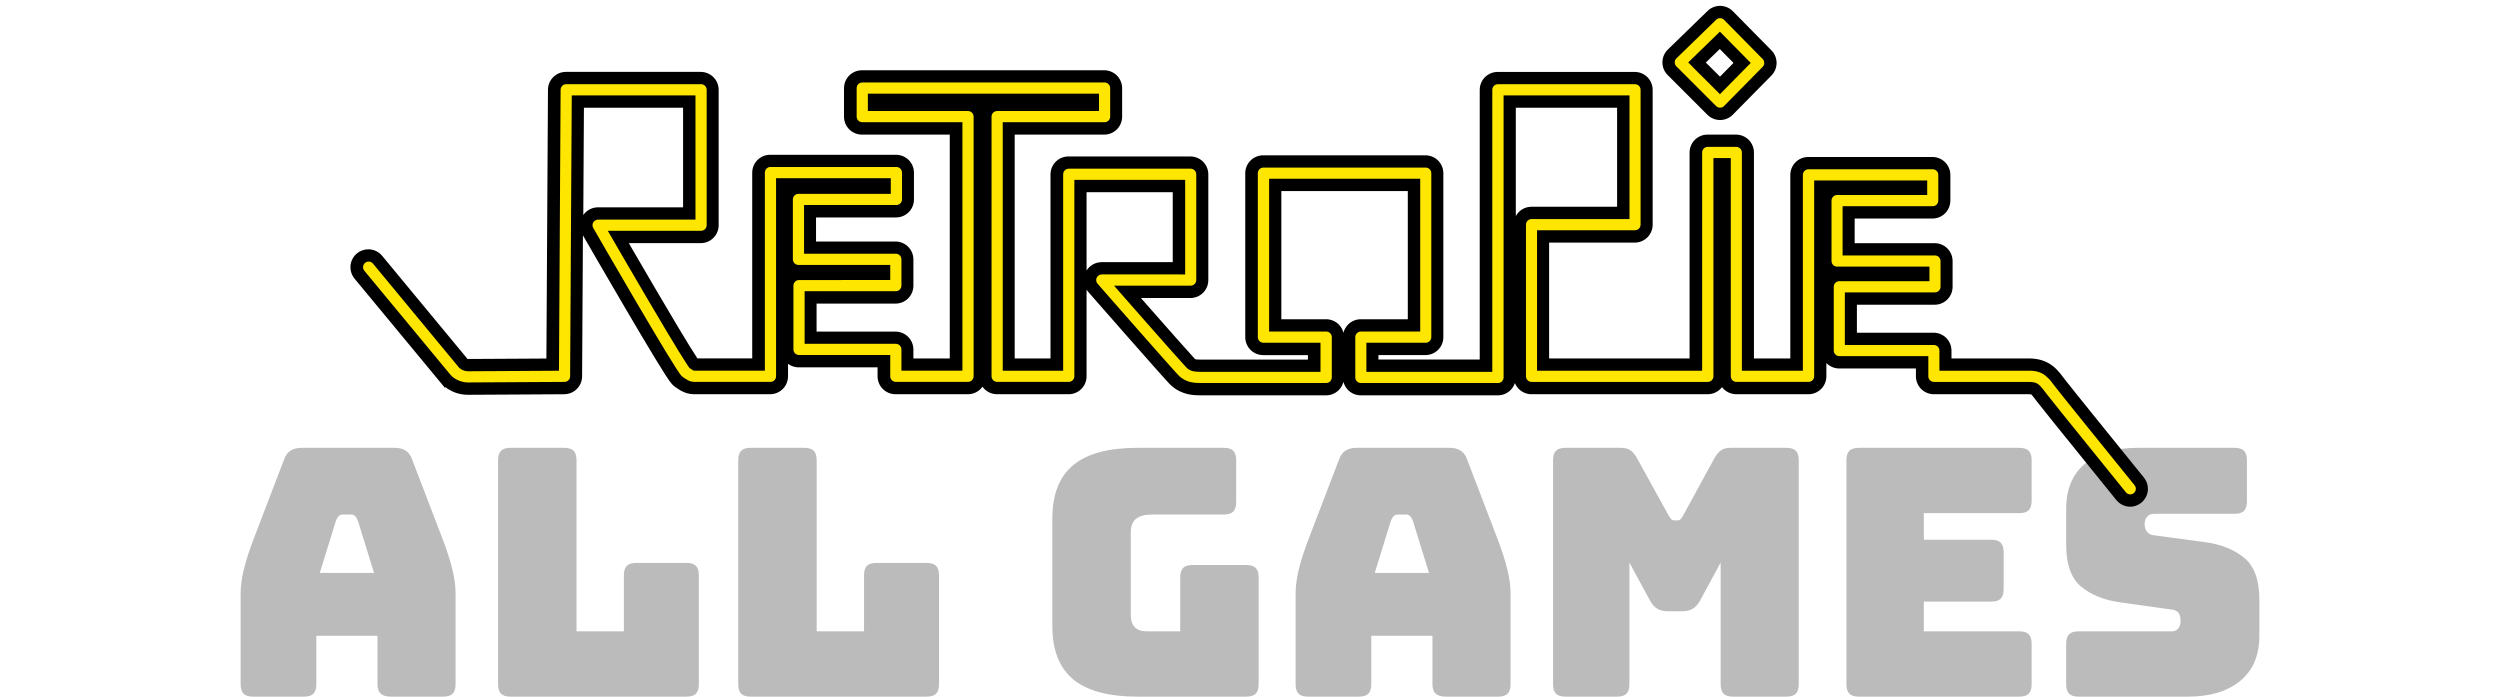 <?xml version="1.0" encoding="utf-8"?>
<svg id="Layer_2" width="1606.03" height="447.53" viewBox="0 0 1577.29 447.53" xmlns="http://www.w3.org/2000/svg">
  <path d="M 201.491 334.31 L 201.491 334.31 L 191.061 368.05 L 225.911 368.05 L 215.481 334.31 L 215.481 334.31 C 214.888 332.977 214.258 332.013 213.591 331.42 L 213.591 331.42 L 213.591 331.42 C 212.924 330.833 212.148 330.54 211.261 330.54 L 211.261 330.54 L 205.711 330.54 L 205.711 330.54 C 204.824 330.54 204.048 330.833 203.381 331.42 L 203.381 331.42 L 203.381 331.42 C 202.714 332.013 202.084 332.977 201.491 334.31 Z M 188.841 408.46 L 188.841 439.54 L 188.841 439.54 C 188.841 442.353 188.211 444.387 186.951 445.64 L 186.951 445.64 L 186.951 445.64 C 185.691 446.9 183.654 447.53 180.841 447.53 L 180.841 447.53 L 148.211 447.53 L 148.211 447.53 C 145.398 447.53 143.364 446.9 142.111 445.64 L 142.111 445.64 L 142.111 445.64 C 140.851 444.387 140.221 442.353 140.221 439.54 L 140.221 439.54 L 140.221 380.93 L 140.221 380.93 C 140.221 376.49 140.924 371.383 142.331 365.61 L 142.331 365.61 L 142.331 365.61 C 143.738 359.837 145.921 353.103 148.881 345.41 L 148.881 345.41 L 168.191 295.02 L 168.191 295.02 C 169.078 292.5 170.448 290.65 172.301 289.47 L 172.301 289.47 L 172.301 289.47 C 174.148 288.283 176.551 287.69 179.511 287.69 L 179.511 287.69 L 239.231 287.69 L 239.231 287.69 C 242.044 287.69 244.374 288.283 246.221 289.47 L 246.221 289.47 L 246.221 289.47 C 248.074 290.65 249.444 292.5 250.331 295.02 L 250.331 295.02 L 269.641 345.41 L 269.641 345.41 C 272.601 353.103 274.784 359.837 276.191 365.61 L 276.191 365.61 L 276.191 365.61 C 277.598 371.383 278.301 376.49 278.301 380.93 L 278.301 380.93 L 278.301 439.54 L 278.301 439.54 C 278.301 442.353 277.674 444.387 276.421 445.64 L 276.421 445.64 L 276.421 445.64 C 275.161 446.9 273.124 447.53 270.311 447.53 L 270.311 447.53 L 236.791 447.53 L 236.791 447.53 C 233.831 447.53 231.648 446.9 230.241 445.64 L 230.241 445.64 L 230.241 445.64 C 228.834 444.387 228.131 442.353 228.131 439.54 L 228.131 439.54 L 228.131 408.46 L 188.841 408.46 Z M 426.591 447.53 L 426.591 447.53 L 313.591 447.53 L 313.591 447.53 C 310.778 447.53 308.744 446.9 307.491 445.64 L 307.491 445.64 L 307.491 445.64 C 306.231 444.387 305.601 442.353 305.601 439.54 L 305.601 439.54 L 305.601 295.68 L 305.601 295.68 C 305.601 292.867 306.231 290.833 307.491 289.58 L 307.491 289.58 L 307.491 289.58 C 308.744 288.32 310.778 287.69 313.591 287.69 L 313.591 287.69 L 348.001 287.69 L 348.001 287.69 C 350.814 287.69 352.851 288.32 354.111 289.58 L 354.111 289.58 L 354.111 289.58 C 355.364 290.833 355.991 292.867 355.991 295.68 L 355.991 295.68 L 355.991 405.57 L 386.411 405.57 L 386.411 369.61 L 386.411 369.61 C 386.411 366.797 387.038 364.76 388.291 363.5 L 388.291 363.5 L 388.291 363.5 C 389.551 362.247 391.588 361.62 394.401 361.62 L 394.401 361.62 L 426.591 361.62 L 426.591 361.62 C 429.404 361.62 431.438 362.247 432.691 363.5 L 432.691 363.5 L 432.691 363.5 C 433.951 364.76 434.581 366.797 434.581 369.61 L 434.581 369.61 L 434.581 439.54 L 434.581 439.54 C 434.581 442.353 433.951 444.387 432.691 445.64 L 432.691 445.64 L 432.691 445.64 C 431.438 446.9 429.404 447.53 426.591 447.53 Z M 580.871 447.53 L 580.871 447.53 L 467.871 447.53 L 467.871 447.53 C 465.058 447.53 463.025 446.9 461.771 445.64 L 461.771 445.64 L 461.771 445.64 C 460.511 444.387 459.881 442.353 459.881 439.54 L 459.881 439.54 L 459.881 295.68 L 459.881 295.68 C 459.881 292.867 460.511 290.833 461.771 289.58 L 461.771 289.58 L 461.771 289.58 C 463.025 288.32 465.058 287.69 467.871 287.69 L 467.871 287.69 L 502.281 287.69 L 502.281 287.69 C 505.095 287.69 507.131 288.32 508.391 289.58 L 508.391 289.58 L 508.391 289.58 C 509.645 290.833 510.271 292.867 510.271 295.68 L 510.271 295.68 L 510.271 405.57 L 540.691 405.57 L 540.691 369.61 L 540.691 369.61 C 540.691 366.797 541.318 364.76 542.571 363.5 L 542.571 363.5 L 542.571 363.5 C 543.831 362.247 545.868 361.62 548.681 361.62 L 548.681 361.62 L 580.871 361.62 L 580.871 361.62 C 583.685 361.62 585.718 362.247 586.971 363.5 L 586.971 363.5 L 586.971 363.5 C 588.231 364.76 588.861 366.797 588.861 369.61 L 588.861 369.61 L 588.861 439.54 L 588.861 439.54 C 588.861 442.353 588.231 444.387 586.971 445.64 L 586.971 445.64 L 586.971 445.64 C 585.718 446.9 583.685 447.53 580.871 447.53 Z M 786.209 447.53 L 786.209 447.53 L 716.279 447.53 L 716.279 447.53 C 697.779 447.53 684.052 443.83 675.099 436.43 L 675.099 436.43 L 675.099 436.43 C 666.145 429.03 661.669 417.633 661.669 402.24 L 661.669 402.24 L 661.669 332.98 L 661.669 332.98 C 661.669 317.587 666.145 306.19 675.099 298.79 L 675.099 298.79 L 675.099 298.79 C 684.052 291.39 697.779 287.69 716.279 287.69 L 716.279 287.69 L 771.779 287.69 L 771.779 287.69 C 774.592 287.69 776.625 288.32 777.879 289.58 L 777.879 289.58 L 777.879 289.58 C 779.139 290.833 779.769 292.867 779.769 295.68 L 779.769 295.68 L 779.769 322.54 L 779.769 322.54 C 779.769 325.353 779.139 327.39 777.879 328.65 L 777.879 328.65 L 777.879 328.65 C 776.625 329.91 774.592 330.54 771.779 330.54 L 771.779 330.54 L 725.599 330.54 L 725.599 330.54 C 721.012 330.54 717.609 331.463 715.389 333.31 L 715.389 333.31 L 715.389 333.31 C 713.169 335.163 712.059 337.94 712.059 341.64 L 712.059 341.64 L 712.059 394.69 L 712.059 394.69 C 712.059 398.39 712.909 401.13 714.609 402.91 L 714.609 402.91 L 714.609 402.91 C 716.315 404.683 718.869 405.57 722.269 405.57 L 722.269 405.57 L 743.809 405.57 L 743.809 370.94 L 743.809 370.94 C 743.809 368.127 744.435 366.09 745.689 364.83 L 745.689 364.83 L 745.689 364.83 C 746.949 363.577 748.985 362.95 751.799 362.95 L 751.799 362.95 L 786.209 362.95 L 786.209 362.95 C 789.022 362.95 791.055 363.577 792.309 364.83 L 792.309 364.83 L 792.309 364.83 C 793.569 366.09 794.199 368.127 794.199 370.94 L 794.199 370.94 L 794.199 439.54 L 794.199 439.54 C 794.199 442.353 793.569 444.387 792.309 445.64 L 792.309 445.64 L 792.309 445.64 C 791.055 446.9 789.022 447.53 786.209 447.53 Z M 879.215 334.31 L 879.215 334.31 L 868.785 368.05 L 903.635 368.05 L 893.205 334.31 L 893.205 334.31 C 892.612 332.977 891.982 332.013 891.315 331.42 L 891.315 331.42 L 891.315 331.42 C 890.648 330.833 889.872 330.54 888.985 330.54 L 888.985 330.54 L 883.435 330.54 L 883.435 330.54 C 882.548 330.54 881.772 330.833 881.105 331.42 L 881.105 331.42 L 881.105 331.42 C 880.438 332.013 879.808 332.977 879.215 334.31 Z M 866.565 408.46 L 866.565 439.54 L 866.565 439.54 C 866.565 442.353 865.935 444.387 864.675 445.64 L 864.675 445.64 L 864.675 445.64 C 863.415 446.9 861.378 447.53 858.565 447.53 L 858.565 447.53 L 825.935 447.53 L 825.935 447.53 C 823.122 447.53 821.088 446.9 819.835 445.64 L 819.835 445.64 L 819.835 445.64 C 818.575 444.387 817.945 442.353 817.945 439.54 L 817.945 439.54 L 817.945 380.93 L 817.945 380.93 C 817.945 376.49 818.648 371.383 820.055 365.61 L 820.055 365.61 L 820.055 365.61 C 821.462 359.837 823.645 353.103 826.605 345.41 L 826.605 345.41 L 845.915 295.02 L 845.915 295.02 C 846.802 292.5 848.172 290.65 850.025 289.47 L 850.025 289.47 L 850.025 289.47 C 851.872 288.283 854.275 287.69 857.235 287.69 L 857.235 287.69 L 916.955 287.69 L 916.955 287.69 C 919.768 287.69 922.098 288.283 923.945 289.47 L 923.945 289.47 L 923.945 289.47 C 925.798 290.65 927.168 292.5 928.055 295.02 L 928.055 295.02 L 947.365 345.41 L 947.365 345.41 C 950.325 353.103 952.508 359.837 953.915 365.61 L 953.915 365.61 L 953.915 365.61 C 955.322 371.383 956.025 376.49 956.025 380.93 L 956.025 380.93 L 956.025 439.54 L 956.025 439.54 C 956.025 442.353 955.398 444.387 954.145 445.64 L 954.145 445.64 L 954.145 445.64 C 952.885 446.9 950.848 447.53 948.035 447.53 L 948.035 447.53 L 914.515 447.53 L 914.515 447.53 C 911.555 447.53 909.372 446.9 907.965 445.64 L 907.965 445.64 L 907.965 445.64 C 906.558 444.387 905.855 442.353 905.855 439.54 L 905.855 439.54 L 905.855 408.46 L 866.565 408.46 Z M 1024.395 447.53 L 1024.395 447.53 L 991.315 447.53 L 991.315 447.53 C 988.502 447.53 986.468 446.9 985.215 445.64 L 985.215 445.64 L 985.215 445.64 C 983.955 444.387 983.325 442.353 983.325 439.54 L 983.325 439.54 L 983.325 295.68 L 983.325 295.68 C 983.325 292.867 983.955 290.833 985.215 289.58 L 985.215 289.58 L 985.215 289.58 C 986.468 288.32 988.502 287.69 991.315 287.69 L 991.315 287.69 L 1027.055 287.69 L 1027.055 287.69 C 1029.422 287.69 1031.385 288.207 1032.945 289.24 L 1032.945 289.24 L 1032.945 289.24 C 1034.498 290.28 1035.938 291.983 1037.265 294.35 L 1037.265 294.35 L 1057.245 330.54 L 1057.245 330.54 C 1057.985 331.867 1058.615 332.827 1059.135 333.42 L 1059.135 333.42 L 1059.135 333.42 C 1059.655 334.013 1060.358 334.31 1061.245 334.31 L 1061.245 334.31 L 1063.245 334.31 L 1063.245 334.31 C 1064.132 334.31 1064.834 334.013 1065.354 333.42 L 1065.354 333.42 L 1065.354 333.42 C 1065.868 332.827 1066.495 331.867 1067.235 330.54 L 1067.235 330.54 L 1086.995 294.35 L 1086.995 294.35 C 1088.328 291.983 1089.771 290.28 1091.324 289.24 L 1091.324 289.24 L 1091.324 289.24 C 1092.878 288.207 1094.838 287.69 1097.205 287.69 L 1097.205 287.69 L 1133.175 287.69 L 1133.175 287.69 C 1135.988 287.69 1138.021 288.32 1139.275 289.58 L 1139.275 289.58 L 1139.275 289.58 C 1140.535 290.833 1141.165 292.867 1141.165 295.68 L 1141.165 295.68 L 1141.165 439.54 L 1141.165 439.54 C 1141.165 442.353 1140.535 444.387 1139.275 445.64 L 1139.275 445.64 L 1139.275 445.64 C 1138.021 446.9 1135.988 447.53 1133.175 447.53 L 1133.175 447.53 L 1098.985 447.53 L 1098.985 447.53 C 1096.172 447.53 1094.138 446.9 1092.885 445.64 L 1092.885 445.64 L 1092.885 445.64 C 1091.625 444.387 1090.995 442.353 1090.995 439.54 L 1090.995 439.54 L 1090.995 361.39 L 1077.895 385.59 L 1077.895 385.59 C 1076.562 388.11 1074.972 389.923 1073.125 391.03 L 1073.125 391.03 L 1073.125 391.03 C 1071.271 392.143 1068.938 392.7 1066.125 392.7 L 1066.125 392.7 L 1057.245 392.7 L 1057.245 392.7 C 1054.438 392.7 1052.108 392.143 1050.255 391.03 L 1050.255 391.03 L 1050.255 391.03 C 1048.407 389.923 1046.818 388.11 1045.485 385.59 L 1045.485 385.59 L 1032.385 361.39 L 1032.385 439.54 L 1032.385 439.54 C 1032.385 442.353 1031.755 444.387 1030.495 445.64 L 1030.495 445.64 L 1030.495 445.64 C 1029.241 446.9 1027.208 447.53 1024.395 447.53 Z M 1282.791 447.53 L 1282.791 447.53 L 1179.781 447.53 L 1179.781 447.53 C 1176.968 447.53 1174.935 446.9 1173.681 445.64 L 1173.681 445.64 L 1173.681 445.64 C 1172.421 444.387 1171.791 442.353 1171.791 439.54 L 1171.791 439.54 L 1171.791 295.68 L 1171.791 295.68 C 1171.791 292.867 1172.421 290.833 1173.681 289.58 L 1173.681 289.58 L 1173.681 289.58 C 1174.935 288.32 1176.968 287.69 1179.781 287.69 L 1179.781 287.69 L 1282.791 287.69 L 1282.791 287.69 C 1285.604 287.69 1287.638 288.32 1288.891 289.58 L 1288.891 289.58 L 1288.891 289.58 C 1290.151 290.833 1290.781 292.867 1290.781 295.68 L 1290.781 295.68 L 1290.781 321.66 L 1290.781 321.66 C 1290.781 324.467 1290.151 326.5 1288.891 327.76 L 1288.891 327.76 L 1288.891 327.76 C 1287.638 329.02 1285.604 329.65 1282.791 329.65 L 1282.791 329.65 L 1221.521 329.65 L 1221.521 346.74 L 1264.811 346.74 L 1264.811 346.74 C 1267.618 346.74 1269.651 347.37 1270.911 348.63 L 1270.911 348.63 L 1270.911 348.63 C 1272.171 349.89 1272.801 351.923 1272.801 354.73 L 1272.801 354.73 L 1272.801 378.49 L 1272.801 378.49 C 1272.801 381.303 1272.171 383.337 1270.911 384.59 L 1270.911 384.59 L 1270.911 384.59 C 1269.651 385.85 1267.618 386.48 1264.811 386.48 L 1264.811 386.48 L 1221.521 386.48 L 1221.521 405.57 L 1282.791 405.57 L 1282.791 405.57 C 1285.604 405.57 1287.638 406.2 1288.891 407.46 L 1288.891 407.46 L 1288.891 407.46 C 1290.151 408.72 1290.781 410.753 1290.781 413.56 L 1290.781 413.56 L 1290.781 439.54 L 1290.781 439.54 C 1290.781 442.353 1290.151 444.387 1288.891 445.64 L 1288.891 445.64 L 1288.891 445.64 C 1287.638 446.9 1285.604 447.53 1282.791 447.53 Z M 1391.12 447.53 L 1391.12 447.53 L 1320.959 447.53 L 1320.959 447.53 C 1318.153 447.53 1316.12 446.9 1314.86 445.64 L 1314.86 445.64 L 1314.86 445.64 C 1313.6 444.387 1312.969 442.353 1312.969 439.54 L 1312.969 439.54 L 1312.969 413.56 L 1312.969 413.56 C 1312.969 410.753 1313.6 408.72 1314.86 407.46 L 1314.86 407.46 L 1314.86 407.46 C 1316.12 406.2 1318.153 405.57 1320.959 405.57 L 1320.959 405.57 L 1380.68 405.57 L 1380.68 405.57 C 1382.607 405.57 1384.05 404.943 1385.01 403.69 L 1385.01 403.69 L 1385.01 403.69 C 1385.969 402.43 1386.449 400.91 1386.449 399.13 L 1386.449 399.13 L 1386.449 399.13 C 1386.449 396.617 1385.969 394.767 1385.01 393.58 L 1385.01 393.58 L 1385.01 393.58 C 1384.05 392.4 1382.607 391.737 1380.68 391.59 L 1380.68 391.59 L 1347.38 386.92 L 1347.38 386.92 C 1337.02 385.44 1328.697 382.037 1322.41 376.71 L 1322.41 376.71 L 1322.41 376.71 C 1316.116 371.383 1312.969 362.503 1312.969 350.07 L 1312.969 350.07 L 1312.969 326.76 L 1312.969 326.76 C 1312.969 314.18 1317.04 304.523 1325.18 297.79 L 1325.18 297.79 L 1325.18 297.79 C 1333.32 291.057 1344.57 287.69 1358.93 287.69 L 1358.93 287.69 L 1421.09 287.69 L 1421.09 287.69 C 1423.896 287.69 1425.93 288.32 1427.189 289.58 L 1427.189 289.58 L 1427.189 289.58 C 1428.449 290.833 1429.08 292.867 1429.08 295.68 L 1429.08 295.68 L 1429.08 322.1 L 1429.08 322.1 C 1429.08 324.913 1428.449 326.947 1427.189 328.2 L 1427.189 328.2 L 1427.189 328.2 C 1425.93 329.46 1423.896 330.09 1421.09 330.09 L 1421.09 330.09 L 1369.36 330.09 L 1369.36 330.09 C 1367.433 330.09 1365.953 330.72 1364.92 331.98 L 1364.92 331.98 L 1364.92 331.98 C 1363.886 333.24 1363.37 334.83 1363.37 336.75 L 1363.37 336.75 L 1363.37 336.75 C 1363.37 338.677 1363.886 340.307 1364.92 341.64 L 1364.92 341.64 L 1364.92 341.64 C 1365.953 342.967 1367.433 343.707 1369.36 343.86 L 1369.36 343.86 L 1402.439 348.3 L 1402.439 348.3 C 1412.8 349.78 1421.16 353.183 1427.52 358.51 L 1427.52 358.51 L 1427.52 358.51 C 1433.886 363.837 1437.07 372.717 1437.07 385.15 L 1437.07 385.15 L 1437.07 408.46 L 1437.07 408.46 C 1437.07 421.04 1432.964 430.697 1424.75 437.43 L 1424.75 437.43 L 1424.75 437.43 C 1416.537 444.163 1405.327 447.53 1391.12 447.53 Z" style="white-space: pre; fill: rgb(187, 187, 187);"/>
  <g transform="matrix(0.719, 0, 0, 0.719, 1.479, -2.71)">
    <g id="g236">
      <path d="m 1873.1,447.11 c -0,-0.005 -36,-44.438 -56.767,-70.271 -6.948,-8.647 -12.102,-15.091 -13.915,-17.459 -2.52,-3.319 -4.314,-5.711 -5.493,-6.885 -1.24,-1.194 -1.428,-1.258 -2.363,-1.588 -0.648,-0.195 -1.811,-0.406 -3.803,-0.406 h -85.001 c -2.765,0 -5.47,-1.118 -7.423,-3.074 -1.955,-1.955 -3.076,-4.66 -3.076,-7.425 v -12.501 h -73.999 c -2.767,0 -5.47,-1.121 -7.425,-3.074 -1.955,-1.955 -3.076,-4.66 -3.076,-7.425 v -57.001 c 0,-2.765 1.121,-5.47 3.076,-7.425 1.955,-1.955 4.658,-3.074 7.425,-3.074 l 74.999,-0.002 v -1.999 h -77 c -2.765,0 -5.47,-1.119 -7.425,-3.074 -1.953,-1.955 -3.074,-4.66 -3.074,-7.425 v -54 c 0,-2.765 1.121,-5.47 3.074,-7.425 1.955,-1.956 4.66,-3.074 7.425,-3.074 l 74.998,-0.002 v -1.999 h -90 v 169.5 c 0,2.765 -1.118,5.467 -3.074,7.423 -1.955,1.955 -4.658,3.076 -7.423,3.076 h -64.501 c -2.765,0 -5.47,-1.118 -7.425,-3.074 -1.953,-1.955 -3.074,-4.66 -3.074,-7.425 l -0,-189.5 h -4.5 v 189.5 c 0,2.765 -1.118,5.467 -3.074,7.423 -1.955,1.955 -4.658,3.076 -7.423,3.076 h -157.5 c -2.767,0 -5.47,-1.118 -7.425,-3.074 -1.955,-1.955 -3.076,-4.66 -3.076,-7.425 v -135.5 c 0,-2.765 1.121,-5.47 3.076,-7.425 1.955,-1.956 4.658,-3.076 7.425,-3.076 h 81.998 v -99.5 h -101.5 v 246.5 c 0,2.765 -1.121,5.47 -3.076,7.426 -1.953,1.953 -4.658,3.074 -7.423,3.074 h -122.5 c -2.767,0 -5.47,-1.119 -7.425,-3.074 -1.956,-1.956 -3.076,-4.661 -3.076,-7.426 v -36 c 0,-2.765 1.12,-5.47 3.076,-7.425 1.955,-1.955 4.658,-3.074 7.425,-3.074 l 47.499,-0.002 V 169 h -124 v 125.5 h 45.502 c 2.765,0 5.47,1.119 7.425,3.074 1.956,1.955 3.074,4.66 3.074,7.425 v 36 c 0,2.765 -1.121,5.47 -3.076,7.426 -1.956,1.953 -4.658,3.074 -7.423,3.074 h -111.5 c -3.131,-0.015 -6.659,-0.019 -10.691,-0.915 -4.014,-0.871 -8.395,-2.879 -12.111,-6.086 -0.648,-0.564 -0.848,-0.787 -1.191,-1.128 -0.312,-0.321 -0.642,-0.668 -1.022,-1.073 -0.752,-0.805 -1.694,-1.829 -2.824,-3.076 -2.258,-2.49 -5.264,-5.846 -8.773,-9.793 -7.02,-7.889 -16.051,-18.124 -24.98,-28.272 -17.86,-20.297 -35.305,-40.239 -35.308,-40.243 -2.712,-3.098 -3.36,-7.504 -1.659,-11.252 1.7,-3.75 5.444,-6.161 9.562,-6.161 h 68.999 V 170 h -87.999 v 170 c 0,2.765 -1.121,5.467 -3.076,7.423 -1.953,1.955 -4.658,3.076 -7.423,3.076 h -64 c -2.767,0 -5.47,-1.121 -7.425,-3.076 -1.956,-1.956 -3.076,-4.658 -3.076,-7.423 V 107.96 c 0,-2.765 1.121,-5.47 3.076,-7.425 1.956,-1.953 4.658,-3.074 7.425,-3.074 h 85.497 v -4.5 h -195.42 v 4.5 h 84.001 c 2.765,0 5.47,1.121 7.423,3.074 1.955,1.956 3.076,4.661 3.076,7.425 v 232 c 0,2.765 -1.121,5.467 -3.076,7.423 -1.953,1.958 -4.658,3.076 -7.423,3.076 H 778.34 c -2.765,0 -5.467,-1.118 -7.422,-3.074 -1.956,-1.955 -3.077,-4.66 -3.077,-7.425 v -13.503 h -76 c -2.765,0 -5.469,-1.118 -7.422,-3.073 -1.956,-1.953 -3.077,-4.658 -3.077,-7.423 V 258.96 c 0,-2.768 1.121,-5.47 3.074,-7.425 1.956,-1.956 4.66,-3.074 7.425,-3.074 l 76,-0.003 v -2.498 h -76.5 c -2.765,0 -5.47,-1.121 -7.425,-3.074 -1.955,-1.956 -3.074,-4.661 -3.074,-7.426 v -53.5 c 0,-2.765 1.119,-5.47 3.074,-7.425 1.956,-1.956 4.661,-3.076 7.425,-3.076 h 77 v -3.001 h -91.5 v 171.5 c 0,2.765 -1.121,5.467 -3.076,7.423 -1.956,1.958 -4.658,3.076 -7.423,3.076 h -67 c -1.116,-0.005 -2.322,-0.027 -3.769,-0.247 -1.435,-0.209 -3.058,-0.686 -4.372,-1.282 -2.675,-1.247 -3.996,-2.313 -6.185,-3.734 -1.142,-0.783 -1.568,-1.258 -1.983,-1.666 -0.39,-0.403 -0.665,-0.729 -0.929,-1.046 -0.513,-0.628 -0.951,-1.222 -1.435,-1.897 -0.951,-1.335 -2.036,-2.962 -3.314,-4.942 -2.549,-3.95 -5.839,-9.267 -9.653,-15.548 -7.623,-12.553 -17.31,-28.923 -26.856,-45.199 -19.089,-32.545 -37.595,-64.685 -37.604,-64.696 -1.873,-3.253 -1.868,-7.249 0.009,-10.497 1.877,-3.246 5.339,-5.243 9.089,-5.243 l 81.5,-0.002 v -100 h -99.58 l -1.438,245.56 c -0.034,5.735 -4.702,10.403 -10.437,10.439 -0.03,0 -82.435,0.5 -86.062,0.5 -6.281,0.014 -11.354,-2.072 -14.664,-4.182 -3.172,-2.012 -4.93,-4.003 -5.549,-4.748 l -0.001,0.001 -76.876,-92.877 v 0.002 c -3.698,-4.468 -3.074,-11.089 1.394,-14.784 4.468,-3.697 11.086,-3.074 14.784,1.395 l 76.744,92.714 c 0.099,0.093 0.351,0.313 0.708,0.536 0.752,0.452 1.74,0.931 3.461,0.944 1.632,0 23.213,-0.126 44.249,-0.25 11.746,-0.07 23.342,-0.14 31.311,-0.188 l 1.44,-245.62 c 0.032,-5.768 4.731,-10.438 10.499,-10.438 h 120.5 c 2.765,0 5.469,1.119 7.422,3.074 1.956,1.956 3.077,4.661 3.077,7.425 v 121 c 0,2.765 -1.121,5.47 -3.077,7.425 -1.953,1.953 -4.658,3.074 -7.422,3.074 h -73.809 c 3.11,5.373 6.855,11.833 10.976,18.918 11.49,19.761 25.895,44.396 37.511,63.808 7.721,12.91 14.289,23.618 17.663,28.632 0.464,0.697 0.882,1.293 1.182,1.709 0.615,0.409 1.095,0.723 1.425,0.934 0.017,10e-4 0.034,10e-4 0.052,10e-4 2.599,-0.002 38.303,-0.003 56.499,-0.002 v -171.5 c 0,-2.765 1.121,-5.47 3.077,-7.423 1.956,-1.956 4.658,-3.077 7.425,-3.077 h 112.5 c 2.765,0 5.467,1.121 7.423,3.077 1.955,1.953 3.076,4.658 3.076,7.423 v 24.001 c 0,2.765 -1.121,5.47 -3.076,7.423 -1.956,1.955 -4.658,3.076 -7.423,3.076 h -77.002 v 32.5 h 76.5 c 2.765,0 5.47,1.121 7.425,3.076 1.956,1.955 3.077,4.658 3.077,7.425 v 23.5 c 0,2.765 -1.121,5.467 -3.077,7.423 -1.956,1.958 -4.661,3.076 -7.425,3.076 l -76,-0.002 v 36.002 h 76 c 2.765,0 5.47,1.121 7.425,3.076 1.956,1.956 3.077,4.658 3.077,7.426 v 13.497 h 43.498 v -211 h -83.998 c -2.765,0 -5.47,-1.119 -7.425,-3.074 -1.956,-1.956 -3.077,-4.661 -3.077,-7.425 V 82.445 c 0,-2.767 1.121,-5.47 3.077,-7.425 1.956,-1.956 4.661,-3.077 7.425,-3.077 h 216.5 c 2.765,0 5.47,1.121 7.425,3.077 1.956,1.955 3.074,4.658 3.074,7.425 v 25.499 c 0,2.765 -1.118,5.47 -3.074,7.425 -1.955,1.955 -4.66,3.076 -7.425,3.076 h -85.5 v 211 h 43.001 v -170 c 0,-2.765 1.121,-5.47 3.076,-7.425 1.956,-1.956 4.661,-3.076 7.425,-3.076 h 109 c 2.765,0 5.47,1.121 7.425,3.076 1.955,1.956 3.074,4.661 3.074,7.425 v 94.5 c 0,2.765 -1.121,5.468 -3.076,7.423 -1.953,1.955 -4.658,3.076 -7.423,3.076 h -56.342 c 4.75,5.417 10.236,11.667 15.898,18.108 16.278,18.516 34.146,38.746 39.771,44.816 0.504,0.547 0.932,0.995 1.141,1.211 1.172,0.931 1.792,1.164 2.972,1.467 1.218,0.291 3.188,0.41 6.059,0.398 4.831,-0.002 74.167,-0.002 101,-0.001 v -15 h -45.502 c -2.765,0 -5.47,-1.121 -7.423,-3.074 -1.956,-1.956 -3.077,-4.661 -3.077,-7.426 v -146.5 c 0,-2.767 1.121,-5.47 3.077,-7.425 1.953,-1.956 4.658,-3.076 7.423,-3.076 h 145 c 2.765,0 5.47,1.121 7.423,3.076 1.956,1.956 3.077,4.658 3.077,7.425 v 146.5 c 0,2.765 -1.121,5.47 -3.077,7.426 -1.955,1.953 -4.658,3.074 -7.423,3.074 h -47.503 v 14.999 h 101.5 v -246.5 c 0,-2.765 1.119,-5.47 3.074,-7.425 1.956,-1.956 4.661,-3.074 7.426,-3.074 h 122.5 c 2.765,0 5.47,1.119 7.425,3.074 1.956,1.956 3.074,4.661 3.074,7.425 v 120.5 c 0,2.765 -1.118,5.47 -3.074,7.423 -1.955,1.955 -4.66,3.076 -7.425,3.076 h -82.002 v 114.5 h 136.5 v -189.5 c 0,-2.765 1.121,-5.47 3.076,-7.423 1.955,-1.956 4.658,-3.077 7.425,-3.077 h 25.499 c 2.765,0 5.47,1.121 7.425,3.077 1.956,1.955 3.074,4.658 3.074,7.423 v 189.5 h 43.501 v -169.5 c 0,-2.765 1.121,-5.47 3.076,-7.425 1.956,-1.955 4.658,-3.074 7.425,-3.074 h 111 c 2.765,0 5.47,1.119 7.425,3.074 1.956,1.956 3.074,4.661 3.074,7.425 v 23 c 0,2.765 -1.118,5.47 -3.074,7.425 -1.955,1.953 -4.66,3.074 -7.425,3.074 h -75.001 v 33.001 h 77.002 c 2.765,0 5.47,1.119 7.426,3.074 1.953,1.956 3.073,4.661 3.073,7.426 v 22.999 c 0,2.765 -1.12,5.47 -3.076,7.426 -1.955,1.953 -4.658,3.074 -7.423,3.074 h -75.003 v 36 h 74.001 c 2.765,0 5.47,1.12 7.426,3.076 1.955,1.955 3.074,4.658 3.074,7.425 v 12.499 c 21.961,-10e-4 71.016,-10e-4 74.501,-10e-4 3.425,0.003 6.657,0.351 9.761,1.268 3.093,0.901 5.967,2.431 8.28,4.234 4.663,3.705 7.15,7.597 10.3,11.62 1.059,1.39 4.34,5.514 8.773,11.043 4.449,5.552 10.125,12.605 16.223,20.166 12.196,15.123 26.074,32.282 35.224,43.588 6.1,7.537 10.089,12.459 10.1,12.473 3.649,4.507 2.955,11.118 -1.55,14.769 -1.945,1.575 -4.282,2.341 -6.604,2.341 -3.2,0 -6.2,-1.32 -8.3,-3.89 z" id="path238" style="fill:#fee600"/>
      <path d="m 1881.3,456.5 c -4.638,0.008 -9.288,-2.034 -12.439,-5.928 l 10e-4,-0.002 c -0.194,-0.238 -36.054,-44.505 -56.78,-70.286 -6.963,-8.667 -12.089,-15.072 -14.009,-17.579 -2.411,-3.199 -4.271,-5.596 -4.935,-6.256 -0.133,-0.127 -0.245,-0.232 -0.335,-0.315 -0.081,-0.015 -0.188,-0.031 -0.322,-0.048 -0.353,-0.044 -0.898,-0.087 -1.686,-0.085 h -85.002 c -4.248,-0.009 -8.301,-1.684 -11.312,-4.686 -3,-3.012 -4.677,-7.062 -4.688,-11.313 v -7 h -68.498 c -4.253,-0.012 -8.301,-1.69 -11.314,-4.686 -0.063,-0.063 -0.125,-0.128 -0.188,-0.192 v 11.878 c -0.01,4.247 -1.686,8.3 -4.686,11.312 -3.012,2.997 -7.06,4.679 -11.312,4.688 h -64.501 c -4.248,-0.009 -8.301,-1.684 -11.316,-4.688 -0.519,-0.521 -0.997,-1.074 -1.435,-1.652 -0.438,0.579 -0.918,1.131 -1.437,1.652 -3.012,2.997 -7.06,4.679 -11.312,4.688 h -157.5 c -4.248,-0.009 -8.301,-1.684 -11.314,-4.686 -1.523,-1.53 -2.706,-3.328 -3.503,-5.285 -0.776,2.344 -2.091,4.497 -3.87,6.285 -3.012,2.997 -7.06,4.676 -11.312,4.686 h -122.5 c -4.249,-0.01 -8.302,-1.686 -11.313,-4.686 -2.05,-2.06 -3.482,-4.603 -4.188,-7.362 -0.705,2.761 -2.139,5.304 -4.19,7.367 -3.009,2.99 -7.057,4.671 -11.309,4.681 h -111.53 c -3.114,-0.019 -7.164,-0.002 -11.831,-1.041 -4.904,-1.071 -10.051,-3.438 -14.557,-7.312 -0.76,-0.654 -1.236,-1.156 -1.452,-1.369 l -0.039,-0.039 -0.037,-0.039 c -0.337,-0.347 -0.688,-0.716 -1.091,-1.147 -0.778,-0.83 -1.739,-1.873 -2.884,-3.137 -2.277,-2.512 -5.291,-5.876 -8.807,-9.832 -7.031,-7.901 -16.067,-18.142 -25.001,-28.295 -17.866,-20.304 -35.312,-40.248 -35.317,-40.252 -0.54,-0.618 -1.026,-1.27 -1.458,-1.949 v 77.413 c -0.009,4.252 -1.69,8.3 -4.686,11.312 -3.011,2.999 -7.062,4.679 -11.311,4.688 h -64.001 c -4.252,-0.009 -8.303,-1.69 -11.314,-4.688 -0.62,-0.623 -1.183,-1.29 -1.687,-1.993 -0.502,0.702 -1.064,1.367 -1.682,1.988 -3.016,3.009 -7.07,4.684 -11.316,4.692 h -64.74 c -4.248,-0.009 -8.3,-1.686 -11.312,-4.686 -2.998,-3.012 -4.679,-7.062 -4.688,-11.313 v -8.002 h -70.499 c -3.447,-0.008 -6.764,-1.111 -9.5,-3.129 v 11.131 c -0.009,4.252 -1.69,8.3 -4.686,11.309 -3.014,3.005 -7.066,4.682 -11.313,4.69 h -67.024 c -1.172,-0.005 -2.731,-0.03 -4.539,-0.305 -2.023,-0.303 -3.991,-0.884 -5.901,-1.739 -3.181,-1.481 -4.949,-2.876 -6.857,-4.107 l -0.06,-0.036 -0.057,-0.042 c -1.434,-0.956 -2.479,-2.024 -2.727,-2.279 l -0.05,-0.048 -0.048,-0.051 c -0.521,-0.537 -0.922,-1.014 -1.231,-1.388 -0.619,-0.759 -1.14,-1.466 -1.656,-2.186 -1.029,-1.447 -2.153,-3.133 -3.456,-5.153 -2.599,-4.025 -5.906,-9.369 -9.733,-15.674 -7.649,-12.598 -17.346,-28.982 -26.9,-45.272 -17.089,-29.136 -33.719,-57.958 -37.024,-63.69 l -0.738,126.06 c -0.066,8.758 -7.131,15.83 -15.919,15.907 h -0.046 c -0.039,0 -0.098,0 -0.176,0.002 -0.158,0 -0.39,0.003 -0.693,0.003 -0.605,0.004 -1.495,0.009 -2.626,0.016 -2.264,0.014 -5.5,0.034 -9.392,0.058 -7.786,0.046 -18.203,0.11 -28.732,0.172 -21.072,0.124 -42.539,0.25 -44.413,0.25 h -0.062 c -7.495,-0.009 -13.52,-2.477 -17.547,-5.036 -0.919,-0.583 -1.746,-1.169 -2.483,-1.738 l -0.507,0.506 -70.992,-85.766 -9.736,-11.761 c -2.46,-2.971 -3.681,-6.617 -3.676,-10.199 -0.004,-2.942 0.816,-5.892 2.413,-8.46 v -0.12 l 0.043,0.052 c 0.884,-1.404 2.001,-2.693 3.345,-3.802 2.968,-2.461 6.614,-3.681 10.197,-3.676 4.58,-0.008 9.176,1.985 12.332,5.8 l 76.291,92.168 c 0.047,0.004 0.149,0.009 0.384,0.034 1.571,0 23.194,-0.127 44.216,-0.25 9.292,-0.057 18.491,-0.111 25.875,-0.156 l 1.409,-240.19 c 0.06,-8.802 7.199,-15.898 15.999,-15.907 h 120.5 c 4.25,0.011 8.302,1.686 11.311,4.686 3,3.014 4.679,7.064 4.688,11.316 v 121 c -0.009,4.252 -1.688,8.302 -4.688,11.316 -3.011,2.998 -7.059,4.674 -11.311,4.686 h -64.264 c 1.931,3.33 4.006,6.904 6.187,10.653 11.483,19.749 25.882,44.374 37.475,63.749 7.692,12.861 14.277,23.591 17.522,28.407 0.042,0.063 0.085,0.127 0.127,0.189 5.819,-0.002 22.178,-0.004 37.027,-0.004 4.185,0 8.25,0 11.926,10e-4 v -165.95 c 0.009,-4.252 1.688,-8.302 4.688,-11.312 3.009,-3 7.06,-4.679 11.314,-4.688 h 112.5 c 4.252,0.009 8.302,1.69 11.311,4.686 3,3.011 4.679,7.062 4.688,11.313 v 24.001 c -0.009,4.252 -1.688,8.302 -4.688,11.312 -3.009,2.998 -7.059,4.679 -11.311,4.688 H 707.06 v 21.499 h 70.999 c 4.252,0.009 8.302,1.688 11.313,4.688 3,3.009 4.679,7.06 4.688,11.313 l 0.002,23.502 c -0.012,4.249 -1.693,8.3 -4.686,11.307 -3.016,3.007 -7.071,4.681 -11.318,4.689 h -70.5 v 25.003 h 70.499 c 4.252,0.01 8.302,1.688 11.316,4.688 2.995,3.009 4.679,7.06 4.688,11.313 v 8 h 32.496 v -200 h -78.496 c -4.25,-0.012 -8.3,-1.686 -11.316,-4.686 -2.998,-3.014 -4.679,-7.062 -4.688,-11.314 V 82.545 c 0.009,-4.254 1.69,-8.305 4.688,-11.313 3.013,-3 7.062,-4.679 11.316,-4.688 h 216.5 c 4.253,0.009 8.303,1.688 11.314,4.686 2.999,3.014 4.676,7.066 4.686,11.316 v 25.499 c -0.01,4.248 -1.684,8.3 -4.686,11.314 -3.014,3 -7.062,4.676 -11.314,4.688 h -80.002 v 200 h 32.001 v -164.49 c 0.011,-4.252 1.688,-8.302 4.688,-11.316 3.014,-3 7.064,-4.676 11.316,-4.686 l 109,-0.002 c 4.25,0.011 8.3,1.688 11.313,4.688 3,3.016 4.675,7.066 4.686,11.316 v 94.497 c -0.011,4.253 -1.69,8.303 -4.686,11.312 -3.014,3 -7.063,4.679 -11.313,4.688 h -44.201 c 2.55,2.903 5.198,5.919 7.887,8.977 16.256,18.489 34.173,38.773 39.686,44.723 0.298,0.322 0.57,0.611 0.773,0.825 0.069,0.05 0.116,0.081 0.142,0.097 l 0.01,0.009 c 0,-0.002 0,0 0.053,0.017 0.066,0.022 0.218,0.066 0.461,0.128 0.448,0.094 2.034,0.239 4.312,0.228 0.063,0 0.237,-0.005 0.499,-10e-4 3.367,-0.002 28.007,-0.004 53.264,-0.004 15.365,0 30.956,0 42.117,10e-4 v -3.999 h -40 c -4.254,-0.009 -8.302,-1.688 -11.313,-4.686 -2.998,-3.011 -4.679,-7.062 -4.688,-11.313 v -146.52 c 0.01,-4.254 1.689,-8.305 4.686,-11.314 3.014,-3.002 7.063,-4.679 11.315,-4.688 h 145 c 4.252,0.009 8.302,1.686 11.312,4.686 2.999,3.012 4.679,7.062 4.689,11.316 v 146.5 c -0.011,4.252 -1.69,8.303 -4.689,11.316 -3.012,2.995 -7.06,4.674 -11.312,4.683 h -42.003 v 4 h 90.503 v -241 c 0.01,-4.25 1.686,-8.3 4.686,-11.316 3.016,-3 7.065,-4.674 11.315,-4.684 l 122.5,-0.002 c 4.247,0.011 8.3,1.686 11.311,4.686 3.005,3.016 4.679,7.066 4.686,11.316 l 0,120.5 c -0.01,4.245 -1.684,8.3 -4.686,11.311 -3.014,2.998 -7.062,4.676 -11.313,4.686 h -76.504 v 103.5 h 125.5 v -184 c 0.01,-4.252 1.688,-8.302 4.686,-11.314 3.012,-2.998 7.062,-4.679 11.316,-4.688 h 25.499 c 4.252,0.009 8.302,1.69 11.311,4.688 3.003,3.014 4.679,7.064 4.688,11.314 v 184 h 32.5 v -164 c 0.01,-4.252 1.688,-8.3 4.688,-11.314 3.011,-3 7.063,-4.676 11.313,-4.686 h 111 c 4.247,0.012 8.298,1.686 11.312,4.686 3.004,3.014 4.676,7.066 4.686,11.314 l 0,23.001 c -0.012,4.248 -1.684,8.3 -4.688,11.316 -3.014,2.995 -7.06,4.672 -11.312,4.683 h -69.503 v 22.001 h 71.503 c 4.25,0.009 8.3,1.683 11.318,4.688 2.995,3.013 4.669,7.062 4.681,11.311 v 22.999 c -0.01,4.25 -1.688,8.3 -4.69,11.316 -3.009,2.995 -7.057,4.674 -11.309,4.683 h -69.504 v 25.001 h 68.502 c 4.249,0.01 8.302,1.687 11.315,4.686 2.998,3.014 4.674,7.064 4.686,11.316 v 6.997 h 69.004 c 3.791,0.003 7.572,0.388 11.295,1.486 3.818,1.119 7.257,2.949 10.165,5.209 5.417,4.313 8.274,8.82 11.251,12.596 0.964,1.264 4.275,5.428 8.69,10.935 4.444,5.544 10.119,12.596 16.212,20.153 12.194,15.118 26.07,32.275 35.219,43.58 6.055,7.481 10.016,12.368 10.105,12.479 0,0.007 0,0 -0,-0.005 -0,-0.004 -0.01,-0.009 -0,-0.002 2.39,2.947 3.568,6.539 3.566,10.063 0.01,4.64 -2.042,9.282 -5.929,12.44 -2.944,2.385 -6.527,3.566 -10.046,3.565 h -0.3 z M 1746.6,345 h 44.188 c 2.379,0.002 4.048,0.24 5.388,0.64 l 0.128,0.039 0.115,0.039 c 0.392,0.14 1.282,0.426 2.227,1.041 0.911,0.601 1.443,1.128 2.122,1.772 l 0.066,0.064 c 1.75,1.779 3.44,4.117 5.979,7.438 1.721,2.248 6.903,8.729 13.835,17.357 20.756,25.817 56.754,70.255 56.754,70.255 l -4.273,3.464 4.273,-3.464 c 0.997,1.229 2.412,1.847 3.892,1.854 1.119,-0.005 2.202,-0.355 3.135,-1.11 1.234,-1.004 1.852,-2.424 1.858,-3.896 -0.01,-1.121 -0.355,-2.199 -1.163,-3.204 -0.031,-0.036 -0.077,-0.093 -0.135,-0.167 -0.124,-0.151 -0.303,-0.374 -0.539,-0.663 -0.471,-0.582 -1.161,-1.434 -2.042,-2.522 -1.764,-2.174 -4.284,-5.289 -7.334,-9.06 -9.151,-11.307 -23.031,-28.466 -35.229,-43.594 -6.102,-7.563 -11.779,-14.621 -16.233,-20.178 -4.452,-5.553 -7.701,-9.635 -8.814,-11.094 -3.364,-4.332 -5.48,-7.607 -9.35,-10.674 -1.76,-1.378 -4.069,-2.607 -6.456,-3.296 -2.466,-0.729 -5.146,-1.041 -8.202,-1.043 -3.485,0 -52.541,0 -74.501,0.002 h -5.502 v -17.999 c 0.01,-1.284 -0.553,-2.64 -1.463,-3.536 -0.899,-0.913 -2.257,-1.476 -3.536,-1.466 h -79.501 v -47 h 80.503 c 1.277,0.009 2.635,-0.553 3.534,-1.463 0.91,-0.899 1.475,-2.257 1.466,-3.537 V 237 c 0.01,-1.279 -0.556,-2.642 -1.461,-3.536 -0.899,-0.91 -2.26,-1.473 -3.539,-1.463 h -82.503 v -44.002 h 80.503 c 1.275,0.011 2.64,-0.553 3.536,-1.463 0.908,-0.895 1.471,-2.252 1.461,-3.534 v -23.001 c 0.01,-1.28 -0.553,-2.64 -1.463,-3.537 -0.895,-0.908 -2.255,-1.473 -3.534,-1.461 h -111 c -1.284,-0.009 -2.638,0.55 -3.536,1.461 -0.911,0.899 -1.475,2.259 -1.466,3.537 v 175 h -54.502 v -195 c 0.01,-1.282 -0.551,-2.638 -1.463,-3.537 -0.897,-0.911 -2.26,-1.475 -3.534,-1.463 h -25.499 c -1.28,-0.011 -2.638,0.551 -3.539,1.466 -0.908,0.894 -1.473,2.254 -1.463,3.534 v 195 h -147.5 v -125.51 h 87.503 c 1.274,0.012 2.637,-0.553 3.538,-1.468 0.906,-0.892 1.468,-2.25 1.461,-3.529 l -0,-120.5 c 0.01,-1.282 -0.553,-2.64 -1.463,-3.539 -0.897,-0.908 -2.255,-1.47 -3.534,-1.461 h -122.5 c -1.282,-0.009 -2.642,0.553 -3.539,1.461 -0.908,0.899 -1.472,2.259 -1.463,3.539 v 252 h -112.5 v -25.999 h 53.005 c 1.277,0.009 2.638,-0.553 3.534,-1.463 0.913,-0.899 1.475,-2.26 1.465,-3.537 v -146.5 c 0.01,-1.282 -0.552,-2.635 -1.468,-3.539 -0.894,-0.911 -2.254,-1.472 -3.531,-1.463 h -145 c -1.279,-0.009 -2.638,0.553 -3.536,1.466 -0.913,0.901 -1.475,2.254 -1.464,3.537 v 146.5 c -0.011,1.277 0.553,2.638 1.466,3.537 0.895,0.908 2.257,1.472 3.534,1.463 h 51 v 26.001 h -5.5 c -11.116,-0.002 -29.523,-0.002 -47.617,-0.002 -25.59,0 -50.557,0 -53.38,0.002 h -0.066 l -0.063,-0.002 h -0.254 c -2.855,-0.014 -4.896,-0.081 -6.956,-0.546 l -0.051,-0.014 -0.039,-0.01 c -1.325,-0.254 -3.585,-1.223 -5.024,-2.486 l -0.278,-0.22 -0.254,-0.262 c -0.243,-0.252 -0.693,-0.723 -1.223,-1.298 -5.747,-6.204 -23.567,-26.384 -39.869,-44.925 -5.663,-6.442 -11.151,-12.694 -15.903,-18.113 l -8.002,-9.126 h 68.48 c 1.277,0.01 2.636,-0.555 3.532,-1.465 0.913,-0.899 1.475,-2.257 1.466,-3.535 v -94.497 c 0.01,-1.282 -0.553,-2.642 -1.464,-3.539 -0.896,-0.911 -2.257,-1.473 -3.534,-1.463 h -108.92 c -1.28,-0.009 -2.64,0.553 -3.537,1.466 -0.913,0.896 -1.475,2.257 -1.466,3.536 v 175.5 h -54 v -222.03 h 91.002 c 1.277,0.011 2.638,-0.553 3.537,-1.466 0.908,-0.894 1.473,-2.254 1.461,-3.534 V 82.463 c 0.012,-1.284 -0.551,-2.638 -1.464,-3.537 -0.896,-0.913 -2.257,-1.475 -3.534,-1.465 h -216.51 c -1.278,-0.009 -2.64,0.553 -3.539,1.465 -0.913,0.901 -1.472,2.254 -1.463,3.537 v 25.499 c -0.011,1.278 0.553,2.638 1.463,3.534 0.897,0.911 2.257,1.475 3.539,1.463 h 89.495 v 222 h -54.497 v -18.997 c 0.009,-1.282 -0.55,-2.635 -1.465,-3.536 -0.899,-0.911 -2.259,-1.475 -3.537,-1.466 h -81.5 v -47.002 l 81.5,0.002 c 1.282,0.009 2.637,-0.553 3.537,-1.463 0.915,-0.904 1.475,-2.26 1.465,-3.534 v -23.502 c 0.009,-1.279 -0.553,-2.637 -1.465,-3.536 -0.899,-0.91 -2.259,-1.475 -3.537,-1.466 h -82 v -43.497 h 82.503 c 1.277,0.009 2.635,-0.553 3.536,-1.468 0.908,-0.895 1.473,-2.255 1.463,-3.532 v -24.001 c 0.009,-1.277 -0.555,-2.638 -1.465,-3.534 -0.899,-0.913 -2.257,-1.475 -3.534,-1.466 h -112.51 c -1.28,-0.009 -2.635,0.553 -3.539,1.468 -0.911,0.895 -1.472,2.255 -1.463,3.532 v 177 l -5.504,-0.004 h -17.421 c -17.526,0 -37.175,0 -39.074,0.002 -0.016,0 -0.138,0.002 -0.365,-0.009 l -1.438,-0.083 -1.211,-0.772 c -0.372,-0.239 -0.874,-0.566 -1.511,-0.991 l -0.828,-0.553 -0.583,-0.808 c -0.342,-0.47 -0.796,-1.116 -1.287,-1.855 -3.521,-5.235 -10.07,-15.923 -17.82,-28.879 -11.637,-19.451 -26.049,-44.097 -37.544,-63.866 -4.124,-7.089 -7.871,-13.554 -10.983,-18.927 l -4.777,-8.257 h 83.347 c 1.277,0.012 2.64,-0.555 3.534,-1.463 0.913,-0.899 1.475,-2.259 1.465,-3.537 V 83.979 c 0.009,-1.277 -0.553,-2.64 -1.468,-3.539 -0.895,-0.908 -2.25,-1.47 -3.532,-1.461 h -120.5 c -2.734,-0.009 -4.993,2.236 -5,4.97 l -1.47,251.06 -5.436,0.031 c -7.97,0.049 -19.566,0.117 -31.313,0.188 -21.049,0.124 -42.587,0.25 -44.323,0.25 -2.704,0.044 -5.151,-1.007 -6.252,-1.731 l -0.037,-0.023 -0.051,-0.029 c -0.745,-0.471 -1.222,-0.881 -1.555,-1.19 l -0.25,-0.234 -76.962,-92.979 c -1.002,-1.207 -2.399,-1.806 -3.857,-1.813 -1.135,0.003 -2.234,0.365 -3.188,1.151 -1.202,0.996 -1.8,2.39 -1.81,3.854 0.004,1.112 0.353,2.19 1.103,3.127 l 76.378,92.274 0.538,0.646 c 0.399,0.475 1.697,1.986 4.275,3.623 2.562,1.636 6.64,3.331 11.648,3.323 h 0.062 c 3.578,0 85.975,-0.499 86.028,-0.499 2.708,-0.003 4.97,-2.264 4.97,-4.973 l 1.47,-251.03 h 110.54 v 111 l -86.998,0.002 c -1.792,0 -3.434,0.947 -4.33,2.5 -0.45,0.773 -0.672,1.63 -0.672,2.498 0,0.835 0.207,1.664 0.626,2.424 0.014,0.022 0.018,0.03 0.023,0.037 0.007,0.011 0.009,0.016 0.011,0.023 0.007,0.009 0.012,0.018 0.016,0.027 0.012,0.019 0.025,0.042 0.043,0.073 0.037,0.064 0.09,0.158 0.161,0.28 0.142,0.243 0.351,0.605 0.622,1.076 0.543,0.945 1.342,2.328 2.358,4.087 2.034,3.523 4.944,8.555 8.449,14.605 7.011,12.098 16.405,28.262 25.941,44.522 9.539,16.264 19.217,32.618 26.813,45.126 3.8,6.26 7.073,11.546 9.573,15.419 1.255,1.943 2.3,3.512 3.167,4.725 0.458,0.641 0.814,1.122 1.188,1.578 0.236,0.281 0.382,0.457 0.615,0.701 0.515,0.5 0.362,0.406 1.183,0.996 v 0.001 c 2.381,1.56 3.261,2.288 5.349,3.263 0.764,0.357 2.041,0.734 2.922,0.851 1.053,0.161 1.906,0.182 2.942,0.187 h 67.001 c 1.282,0.009 2.633,-0.553 3.532,-1.466 0.915,-0.901 1.477,-2.257 1.468,-3.534 v -177.02 h 102.51 v 14.001 h -82.498 c -1.28,-0.009 -2.637,0.555 -3.537,1.465 -0.91,0.897 -1.472,2.254 -1.463,3.537 v 53.499 c -0.009,1.28 0.553,2.641 1.461,3.534 0.899,0.911 2.261,1.476 3.539,1.466 h 81.998 v 13.499 l -81.498,0.003 c -1.282,-0.01 -2.64,0.55 -3.534,1.461 -0.913,0.898 -1.475,2.254 -1.465,3.539 v 56.999 c -0.009,1.277 0.553,2.638 1.468,3.536 0.892,0.906 2.25,1.468 3.532,1.459 h 81.5 v 19.004 c -0.011,1.277 0.553,2.638 1.465,3.536 0.897,0.911 2.25,1.473 3.532,1.464 h 64.503 c 1.28,0.009 2.635,-0.553 3.532,-1.466 0.913,-0.901 1.475,-2.257 1.465,-3.534 v -232 c 0.009,-1.277 -0.553,-2.637 -1.465,-3.536 -0.895,-0.908 -2.254,-1.473 -3.532,-1.463 h -89.502 v -15.5 h 206.51 v 15.5 h -90.997 c -1.28,-0.009 -2.638,0.553 -3.537,1.463 -0.911,0.899 -1.475,2.256 -1.463,3.536 v 232 c -0.009,1.277 0.55,2.633 1.463,3.534 0.901,0.913 2.257,1.475 3.537,1.466 h 64.001 c 1.277,0.009 2.635,-0.556 3.532,-1.466 0.913,-0.901 1.475,-2.257 1.465,-3.534 v -175.5 h 99 v 84.5 l -74.499,-0.003 c -1.958,0 -3.749,1.154 -4.559,2.945 -0.296,0.651 -0.443,1.346 -0.443,2.053 0.003,1.178 0.413,2.333 1.244,3.304 l 0.002,-0.001 0.007,0.009 c 0.007,0.009 0.021,0.023 0.036,0.044 0.034,0.039 0.085,0.094 0.149,0.169 0.133,0.151 0.328,0.377 0.585,0.668 0.512,0.585 1.264,1.444 2.22,2.539 1.915,2.186 4.653,5.312 7.949,9.072 6.592,7.521 15.417,17.58 24.343,27.724 8.926,10.145 17.953,20.375 24.962,28.251 3.502,3.938 6.5,7.284 8.738,9.754 1.114,1.229 2.041,2.236 2.757,3.002 0.361,0.384 0.667,0.705 0.949,0.997 0.402,0.4 0.354,0.371 0.852,0.809 2.944,2.555 6.559,4.203 9.71,4.88 3.369,0.748 6.376,0.773 9.5,0.784 h 111.5 c 1.277,0.01 2.635,-0.553 3.534,-1.463 0.912,-0.899 1.475,-2.262 1.465,-3.536 v -36.001 c 0.01,-1.282 -0.553,-2.64 -1.463,-3.536 -0.896,-0.911 -2.257,-1.473 -3.536,-1.464 h -51.002 v -136.48 h 135 v 136.5 h -53 c -1.281,-0.009 -2.637,0.553 -3.536,1.466 -0.91,0.896 -1.475,2.255 -1.466,3.534 l 0,36.001 c -0.012,1.277 0.553,2.637 1.463,3.536 0.899,0.91 2.255,1.473 3.536,1.463 h 122.5 c 1.275,0.01 2.638,-0.555 3.532,-1.463 0.913,-0.899 1.475,-2.262 1.466,-3.536 v -252 h 112.5 v 110.5 h -87.497 c -1.28,-0.009 -2.636,0.553 -3.534,1.463 -0.913,0.899 -1.476,2.261 -1.466,3.539 v 135.5 c -0.012,1.277 0.553,2.638 1.466,3.536 0.896,0.911 2.249,1.473 3.534,1.464 h 157.5 c 1.275,0.009 2.633,-0.553 3.532,-1.466 0.912,-0.899 1.472,-2.252 1.463,-3.534 v -195 h 15.502 l 0,195 c -0.01,1.277 0.555,2.64 1.466,3.536 0.894,0.911 2.252,1.473 3.534,1.464 h 64.501 c 1.275,0.009 2.633,-0.553 3.532,-1.466 0.912,-0.899 1.472,-2.252 1.463,-3.534 v -175 h 101 v 13 l -80.496,0.002 c -1.282,-0.009 -2.64,0.553 -3.534,1.461 -0.911,0.899 -1.475,2.261 -1.466,3.539 v 53.999 c -0.01,1.277 0.555,2.64 1.463,3.534 0.897,0.911 2.257,1.475 3.537,1.466 h 82.498 v 12.999 h -80.498 c -1.282,-0.009 -2.638,0.553 -3.534,1.464 -0.913,0.898 -1.478,2.259 -1.466,3.536 v 57.002 c -0.012,1.275 0.553,2.638 1.463,3.532 0.899,0.912 2.257,1.475 3.537,1.465 h 79.5 v 18.002 c -0.012,1.277 0.553,2.638 1.468,3.539 0.89,0.908 2.248,1.47 3.53,1.461 h 40.8 z m -623.8,-56 h 40.003 c 4.249,0.009 8.3,1.686 11.313,4.684 2.051,2.06 3.481,4.604 4.186,7.363 0.705,-2.761 2.138,-5.304 4.188,-7.361 3.012,-3 7.064,-4.677 11.313,-4.686 l 41.998,-0.002 v -114.49 h -113 v 114.5 -0.004 z M 958.56,257.34 c -0.01,-0.014 -0.017,-0.019 -0.019,-0.022 l -0.012,-0.014 -0.004,-0.005 -10e-4,0.001 c 0.01,0.02 0.02,0.03 0.03,0.04 z m -9.78,-11.92 c 2.908,-4.575 7.979,-7.409 13.501,-7.413 h 63.497 V 175.51 H 948.78 v 69.905 l -0.02,0.005 z m 383.52,-48.65 c 0.718,-1.299 1.618,-2.503 2.687,-3.577 3.012,-2.998 7.062,-4.678 11.314,-4.686 l 76.498,-0.002 v -88.498 h -90.5 v 96.77 z M 499.12,195.9 c 2.97,-4.296 7.878,-6.896 13.157,-6.896 l 75.999,-0.002 v -89 h -88.594 l -0.57,95.9 z M 855.78,98.683 c 0.042,-0.06 0.086,-0.119 0.129,-0.178 h -0.259 c 0.05,0.058 0.09,0.118 0.13,0.178 z" id="path240"/>
    </g>
    <g id="g242">
      <path d="m 1507.4,102.43 -35.499,-35.501 c -1.986,-1.983 -3.097,-4.694 -3.075,-7.5 0.021,-2.805 1.169,-5.5 3.182,-7.456 l 35.501,-34.5 c 4.135,-4.019 10.746,-3.948 14.793,0.159 l 34.501,35.002 c 4.026,4.083 4.026,10.656 0,14.741 l -34.501,35 c -1.968,2 -4.634,3.119 -7.439,3.13 h -0.033 c -2.9,-0.01 -5.6,-1.11 -7.5,-3.08 z m -13.2,-42.82 20.49,20.491 19.809,-20.098 -19.914,-20.203 -20.4,19.81 z" id="path244" style="fill:#fee600"/>
      <path d="m 1514.8,111 c -4.241,0.002 -8.318,-1.684 -11.318,-4.686 l 3.888,-3.89 -3.888,3.888 -35.5,-35.49 c -2.999,-3 -4.683,-7.06 -4.689,-11.296 -0,-0.013 -0,-0.051 0,-0.106 0,-0.051 0,-0.118 0.01,-0.202 0.077,-4.219 1.813,-8.238 4.844,-11.187 l 35.502,-34.5 c 3.094,-3.01 7.146,-4.531 11.147,-4.524 4.115,-0.006 8.277,1.6 11.396,4.765 l 34.501,35.002 c 3.061,3.101 4.607,7.192 4.602,11.232 0.01,4.04 -1.543,8.129 -4.602,11.232 l -34.498,34.996 c -2.99,3.043 -7.082,4.761 -11.358,4.774 h 0.1 z m 0,-11 h 0.012 c 1.353,-0.011 2.595,-0.533 3.542,-1.492 l 34.501,-34.998 c 0.966,-0.986 1.432,-2.226 1.437,-3.512 -0,-1.291 -0.471,-2.528 -1.437,-3.51 l -34.498,-35 c -0.992,-1.003 -2.252,-1.483 -3.563,-1.49 -1.272,0.004 -2.499,0.46 -3.48,1.412 l -35.502,34.5 c -0.952,0.921 -1.507,2.224 -1.516,3.552 l -10e-4,0.141 c 0.026,1.275 0.556,2.524 1.466,3.428 l 35.497,35.5 c 1,0.955 2.2,1.469 3.6,1.469 z m -24.5,-36.502 -3.945,-3.945 28.301,-27.503 27.555,27.952 -27.503,27.905 -24.5,-24.409 z m 24.4,8.796 12.115,-12.292 -12.274,-12.452 -12.468,12.116 12.7,12.628 z" id="path246"/>
    </g>
  </g>
</svg>